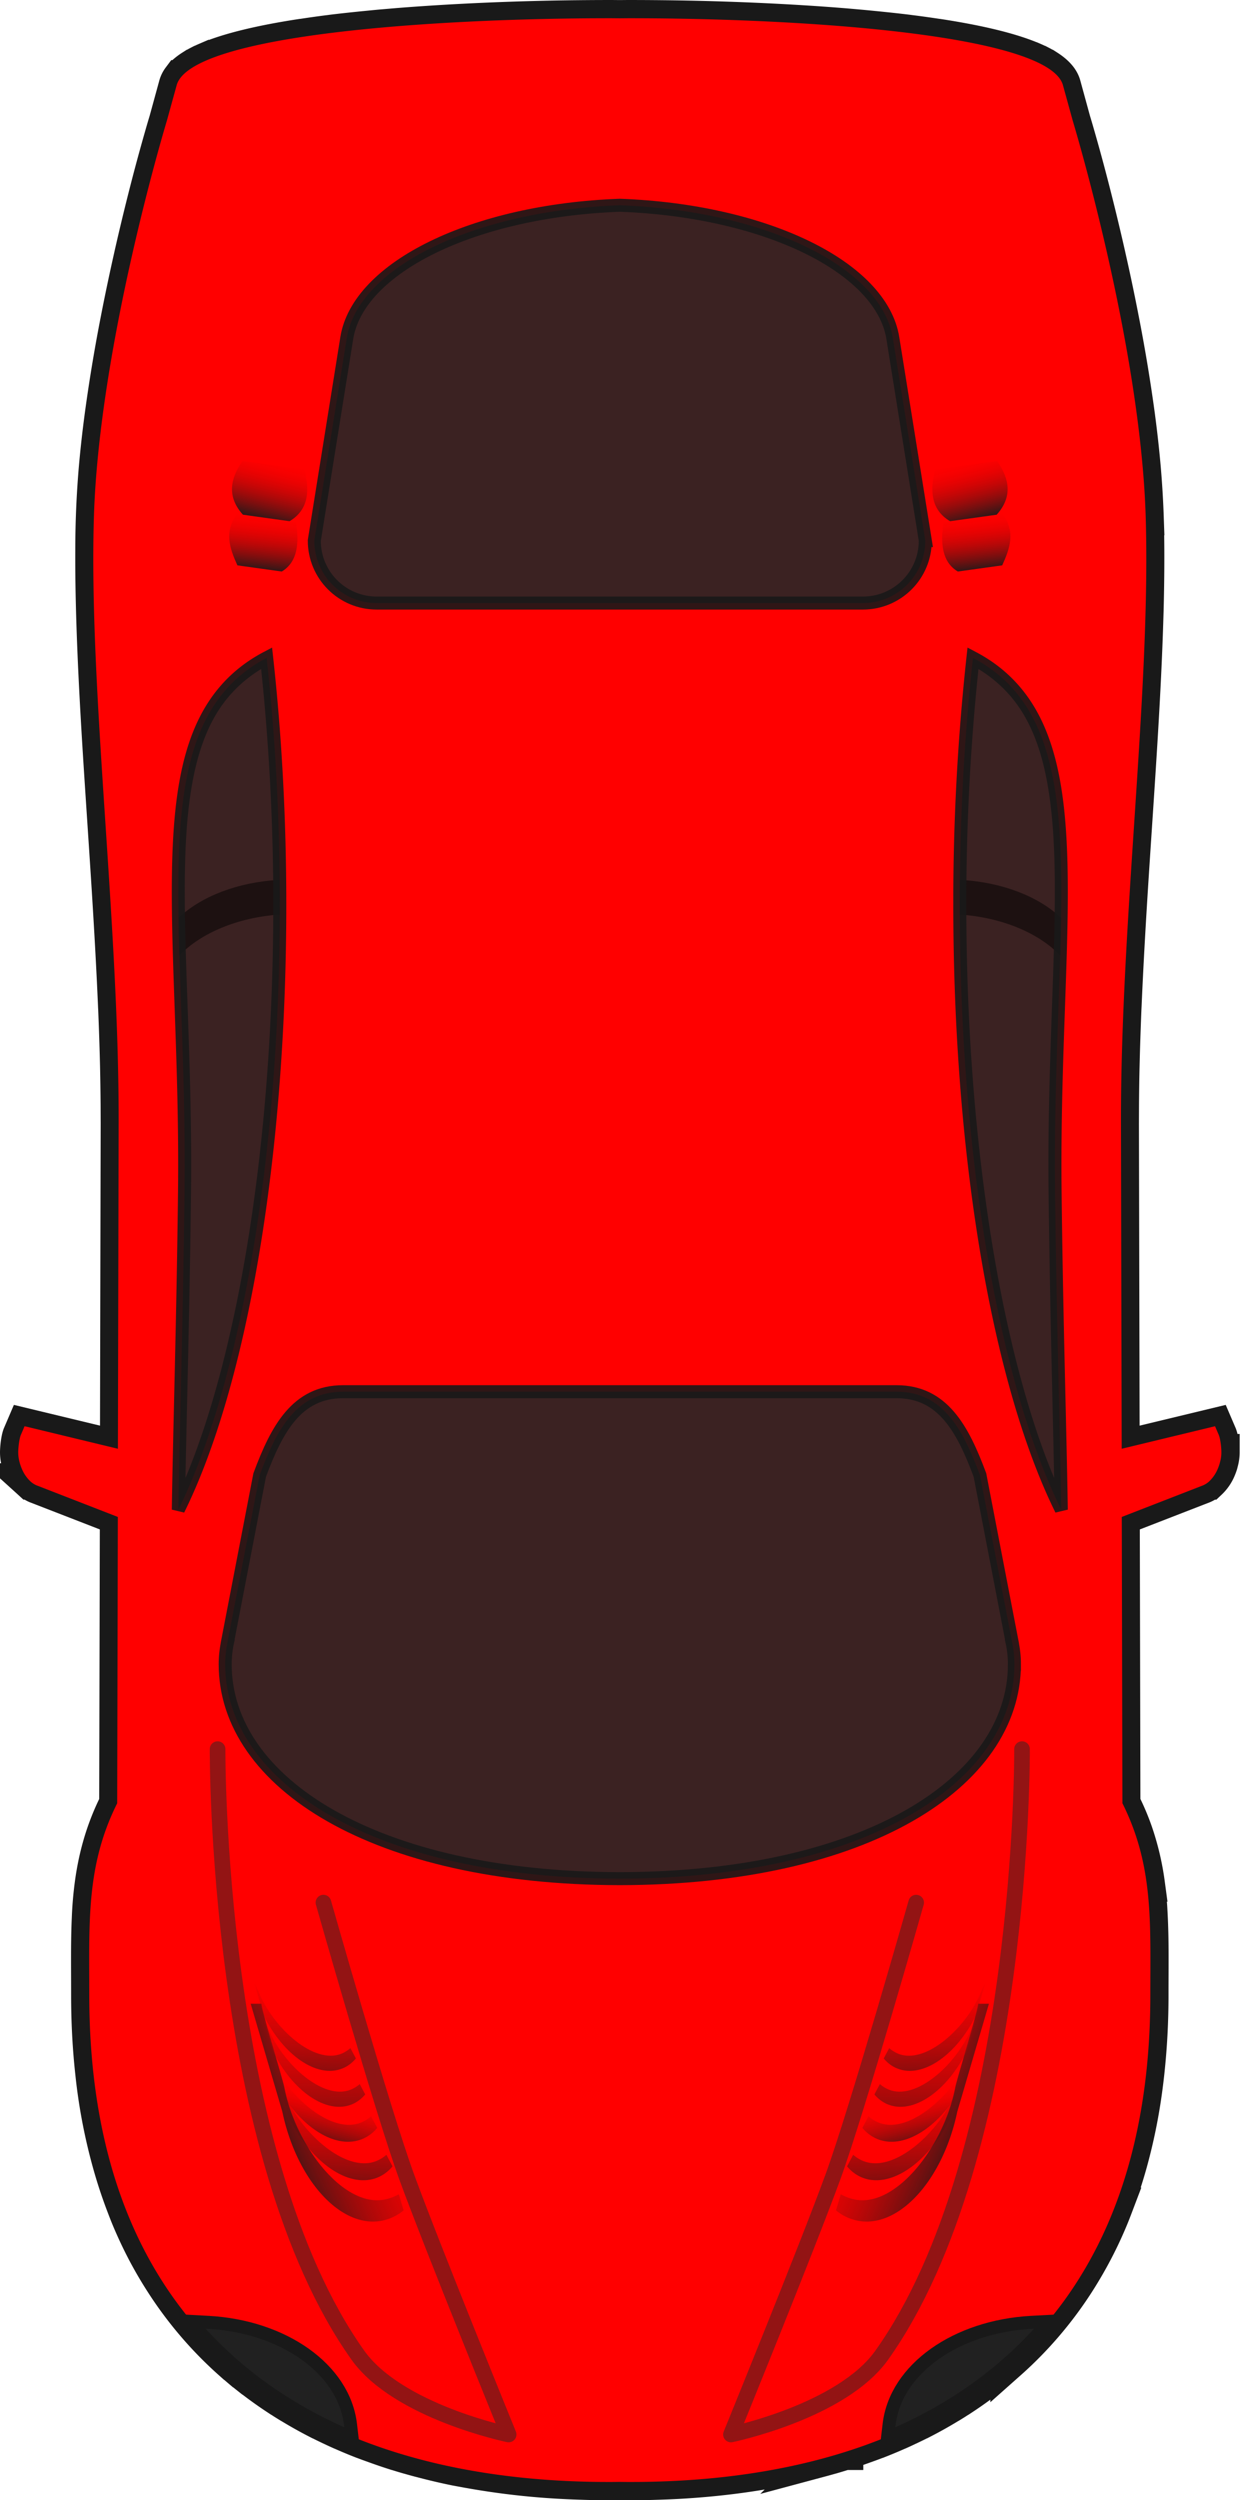 <svg xmlns="http://www.w3.org/2000/svg" xmlns:xlink="http://www.w3.org/1999/xlink" width="476.15" height="960"><defs><linearGradient id="d"><stop offset="0"/><stop stop-color="#b3b3b3" stop-opacity="0" offset="1"/></linearGradient><linearGradient id="c"><stop offset="0"/><stop stop-color="#ccc" stop-opacity="0" offset="1"/></linearGradient><linearGradient id="b"><stop stop-color="#333" offset="0"/><stop stop-color="gray" stop-opacity="0" offset="1"/></linearGradient><linearGradient id="a"><stop stop-color="#1a1a1a" offset="0"/><stop stop-color="#f30000" stop-opacity="0" offset="1"/></linearGradient><linearGradient xlink:href="#a" id="e" y2="320.93" x2="864.66" y1="328.02" x1="889.62" gradientTransform="scale(.929 1.076)" gradientUnits="userSpaceOnUse"/><linearGradient xlink:href="#a" id="k" y2="329.95" x2="810.15" y1="333.27" x1="875.37" gradientTransform="scale(.929 1.076)" gradientUnits="userSpaceOnUse"/><linearGradient xlink:href="#a" id="g" y2="317.56" x2="850.61" y1="322.76" x1="919.64" gradientTransform="scale(.929 1.076)" gradientUnits="userSpaceOnUse"/><linearGradient xlink:href="#a" id="n" y2="121.43" x2="864.66" y1="114.35" x1="889.62" gradientTransform="scale(.929 1.076)" gradientUnits="userSpaceOnUse"/><linearGradient xlink:href="#a" id="o" y2="126.73" x2="908.94" y1="126.79" x1="921.61" gradientTransform="scale(.929 1.076)" gradientUnits="userSpaceOnUse"/><linearGradient xlink:href="#a" id="p" y2="124.8" x2="850.61" y1="119.61" x1="919.64" gradientTransform="scale(.929 1.076)" gradientUnits="userSpaceOnUse"/><linearGradient xlink:href="#a" id="q" y2="154.43" x2="714.22" y1="146.05" x1="725.51" gradientTransform="scale(1.193 .838)" gradientUnits="userSpaceOnUse"/><linearGradient xlink:href="#a" id="r" y2="195.35" x2="674.18" y1="134.53" x1="711.67" gradientTransform="scale(1.193 .838)" gradientUnits="userSpaceOnUse"/><linearGradient xlink:href="#a" id="s" y2="118.96" x2="818.42" y1="120" x1="897.93" gradientTransform="scale(.929 1.076)" gradientUnits="userSpaceOnUse"/><linearGradient xlink:href="#a" id="t" y2="112.41" x2="810.15" y1="109.09" x1="875.37" gradientTransform="scale(.929 1.076)" gradientUnits="userSpaceOnUse"/><linearGradient xlink:href="#a" id="u" y2="96.97" x2="197.92" y1="88.8" x1="223.77" gradientTransform="scale(.894 1.118)" gradientUnits="userSpaceOnUse"/><linearGradient xlink:href="#a" id="v" y2="92.34" x2="215.45" y1="89.06" x1="239.46" gradientTransform="scale(.916 1.091)" gradientUnits="userSpaceOnUse"/><linearGradient xlink:href="#a" id="f" y2="315.63" x2="908.94" y1="315.57" x1="921.61" gradientTransform="scale(.929 1.076)" gradientUnits="userSpaceOnUse"/><linearGradient xlink:href="#a" id="h" y2="413.58" x2="714.22" y1="421.96" x1="725.51" gradientTransform="scale(1.193 .838)" gradientUnits="userSpaceOnUse"/><linearGradient xlink:href="#a" id="i" y2="372.65" x2="674.18" y1="433.48" x1="711.67" gradientTransform="scale(1.193 .838)" gradientUnits="userSpaceOnUse"/><linearGradient xlink:href="#a" id="j" y2="323.4" x2="818.42" y1="322.36" x1="897.93" gradientTransform="scale(.929 1.076)" gradientUnits="userSpaceOnUse"/><linearGradient xlink:href="#a" id="l" y2="328.75" x2="197.92" y1="336.91" x1="223.77" gradientTransform="scale(.894 1.118)" gradientUnits="userSpaceOnUse"/><linearGradient xlink:href="#a" id="m" y2="343.89" x2="215.45" y1="347.17" x1="239.46" gradientTransform="scale(.916 1.091)" gradientUnits="userSpaceOnUse"/></defs><g transform="rotate(90 238 238)"><path d="M557.59 7c-1.51 0-4.72.3-6.47.94l-3.5 1.5 8.66 35.94-124.82.28-7.34-.03c-4.91-.04-9.86-.1-14.84-.22-7.3-.17-14.67-.42-22.07-.72l-1.18-.06c-14.94-.64-30.01-1.5-45.03-2.44-20.33-1.29-40.52-2.71-60.13-3.88-14.53-.86-28.73-1.58-42.37-2a749.5 749.5 0 0 0-27.25-.4c-4.32.02-8.57.09-12.72.22a371.1 371.1 0 0 0-19.1 1.16 451.5 451.5 0 0 0-19.59 2.18h-.03a638.7 638.7 0 0 0-38.6 6.44h-.02a765.5 765.5 0 0 0-23.6 5h-.03a893.08 893.08 0 0 0-29.25 7.15 738.52 738.52 0 0 0-18.1 5c-2.47.72-3.8 1.13-3.8 1.13l-13.7 3.75c-.9.25-1.77.7-2.62 1.31-.28.21-.56.44-.84.69-1.1.98-2.15 2.27-3.16 3.84v.03c-.5.79-1.02 1.64-1.5 2.57v.03a47.1 47.1 0 0 0-1.4 2.97v.03c-3.67 8.5-6.62 21.13-8.94 36.21v.04l-.1.71c-.5 3.34-.99 6.8-1.43 10.35l-.1.72c-.5 4.04-.94 8.2-1.37 12.47v.03c-.21 2.13-.43 4.3-.62 6.47v.03c-.2 2.17-.39 4.35-.57 6.56v.03c-.36 4.44-.68 8.95-.97 13.5v.03c-.87 13.69-1.46 27.8-1.78 41.56v.04c-.21 9.19-.31 18.2-.31 26.9l.03 2.94-.03 2.94c0 8.7.1 17.71.31 26.9v.03c.32 13.78.91 27.88 1.78 41.57v.03c.3 4.55.61 9.06.97 13.5v.03l.56 6.56v.03c.2 2.18.42 4.34.63 6.47v.03c.43 4.27.87 8.43 1.37 12.47l.1.72c.44 3.55.93 7.01 1.44 10.34.03.24.05.49.09.72v.03c2.32 15.1 5.27 27.71 8.94 36.22v.03a47.1 47.1 0 0 0 1.4 2.97v.03c.48.93 1 1.78 1.5 2.57v.03c1 1.57 2.06 2.86 3.16 3.84.28.25.56.48.84.69a8.11 8.11 0 0 0 2.63 1.31l13.69 3.75s1.33.41 3.8 1.13c3.72 1.07 9.98 2.86 18.1 5a912.52 912.52 0 0 0 29.25 7.15h.03a836.75 836.75 0 0 0 23.6 5h.03a639.04 639.04 0 0 0 38.6 6.44h.02a451.5 451.5 0 0 0 19.6 2.19 371.04 371.04 0 0 0 31.8 1.37c8.8.05 17.89-.11 27.26-.4 13.64-.42 27.84-1.14 42.37-2 19.6-1.17 39.8-2.6 60.13-3.88 15.02-.94 30.1-1.8 45.03-2.44.4-.01.79-.04 1.18-.06 7.4-.3 14.77-.55 22.07-.72 4.98-.11 9.93-.18 14.84-.22l7.34-.03 124.82.28-8.66 35.94 3.5 1.5c1.75.63 4.96.93 6.47.94.85 0 1.75-.07 2.69-.25.3-.06.62-.14.93-.22l.94-.25c.63-.2 1.26-.42 1.88-.69 1.82-.79 3.53-1.93 4.78-3.3 0-.02.02-.03.03-.04a8.31 8.31 0 0 0 1.47-2.28l12.15-31.31 109.94.25c.75.37 1.47.74 2.22 1.09a93.39 93.39 0 0 0 13.22 5.03c5.1 1.5 10.18 2.55 15.34 3.25a139.66 139.66 0 0 0 13.5 1.16c3.06.14 6.14.21 9.31.25 6.35.07 12.98 0 20 0 10.41 0 20.32-.53 29.78-1.57a210.87 210.87 0 0 0 37-7.22 180.7 180.7 0 0 0 14.19-4.78c1.52-.58 3.04-1.16 4.53-1.78a164.87 164.87 0 0 0 12.94-6.06 155.52 155.52 0 0 0 11.97-7 147.49 147.49 0 0 0 30.4-26v-.03c.97-1.1 1.94-2.2 2.88-3.31v-.03c.94-1.12 1.87-2.26 2.78-3.41v-.03c2.72-3.46 5.31-7.02 7.75-10.72v-.03c.8-1.23 1.63-2.47 2.4-3.72v-.03a167.9 167.9 0 0 0 6.63-11.66v-.03a176.6 176.6 0 0 0 2-4.03v-.03c.65-1.35 1.32-2.72 1.94-4.1v-.03c1.24-2.76 2.44-5.55 3.56-8.4v-.03c.56-1.43 1.1-2.87 1.62-4.32v-.03a202.88 202.88 0 0 0 3.04-8.81v-.03c.47-1.49.93-3 1.37-4.5v-.03c.44-1.51.87-3.03 1.28-4.56v-.04c1.24-4.6 2.37-9.3 3.35-14.09v-.03c.32-1.59.6-3.2.9-4.81v-.03a285.52 285.52 0 0 0 4.16-35.22v-.03c.1-1.73.18-3.48.25-5.22v-.03c.14-3.5.25-7.01.28-10.57v-.03c.02-1.78.01-3.58 0-5.37 0-.64-.02-1.27-.03-1.9l.03-1.92c.01-1.8.02-3.59 0-5.37v-.03c-.03-3.56-.14-7.07-.28-10.56v-.04c-.07-1.74-.15-3.49-.25-5.21v-.04c-.7-12.15-2.08-23.9-4.16-35.21v-.04c-.3-1.6-.58-3.22-.9-4.8v-.04c-.98-4.79-2.11-9.48-3.35-14.1v-.02a221.4 221.4 0 0 0-1.28-4.57v-.03c-.44-1.5-.9-3-1.37-4.5v-.03a209.07 209.07 0 0 0-3.04-8.81v-.03a197 197 0 0 0-1.62-4.32v-.03a187.44 187.44 0 0 0-3.56-8.4v-.03c-.62-1.38-1.29-2.74-1.94-4.1v-.03a176.6 176.6 0 0 0-2-4.03v-.03c-2.06-4-4.28-7.88-6.63-11.66V110c-.77-1.25-1.6-2.49-2.4-3.72v-.03c-2.44-3.7-5.03-7.26-7.75-10.72v-.03c-.9-1.15-1.84-2.28-2.78-3.4v-.04c-.94-1.12-1.9-2.22-2.88-3.3v-.04a147.1 147.1 0 0 0-34.28-28.44 155.52 155.52 0 0 0-21.03-10.62c-1.49-.62-3-1.2-4.53-1.78a180.68 180.68 0 0 0-19.16-6.16 210.88 210.88 0 0 0-20.9-4.37 237.1 237.1 0 0 0-11.13-1.47A274.28 274.28 0 0 0 766 34.3c-7.02 0-13.65-.07-20 0a273.52 273.52 0 0 0-13.87.5c-3.01.22-6 .51-8.94.9a102.27 102.27 0 0 0-19.72 4.67 93.39 93.39 0 0 0-8.84 3.62c-.75.35-1.47.72-2.22 1.1l-109.94.24-12.15-31.3a8.31 8.31 0 0 0-1.47-2.29l-.03-.03a14.07 14.07 0 0 0-4.78-3.31c-.62-.27-1.25-.5-1.88-.7l-.94-.24c-.31-.08-.62-.16-.93-.22-.94-.18-1.84-.25-2.7-.25z" stroke="#191919" stroke-width="14"/><path d="M557.59 7c-1.51 0-4.72.3-6.47.94l-3.5 1.5 8.66 35.84-124.82.28c-77.96.17-166.52-11.5-232.93-9.5s-152.12 28-152.12 28l-13.7 3.78C13.48 73.14 7 165.21 7 234.63l.03 3.37-.03 3.38c0 69.4 6.47 161.48 25.72 166.78l13.69 3.78s85.7 26 152.12 28c66.41 2 154.97-9.67 232.93-9.5l124.82.28-8.66 35.84 3.5 1.5c1.75.63 4.96.93 6.47.94.85 0 1.75-.07 2.69-.25a18.38 18.38 0 0 0 3.75-1.16 14 14 0 0 0 4.78-3.28l.03-.03a8.31 8.31 0 0 0 1.47-2.28l12.15-31.25 109.94.25c23.9 11.94 45.51 10.72 73.6 10.72 133.24 0 187.62-86.59 186.99-201.38l-.03-2.34.03-2.34c.63-114.8-53.75-201.38-187-201.38-28.08 0-49.7-1.22-73.6 10.72l-109.93.25L570.31 14a8.32 8.32 0 0 0-1.47-2.28l-.03-.03a14 14 0 0 0-4.78-3.28 17.94 17.94 0 0 0-2.82-.94c-.31-.08-.62-.16-.93-.22-.94-.18-1.84-.25-2.7-.25z" fill="red"/><path d="M347.4 368.54c-33.36 0-65.3 1.8-94.8 5.07 25.65 48.71 97.98 30.26 205.55 31.53 49.69.58 89.54 1.88 121.53 2.37-47.16-23.33-133.53-38.97-232.28-38.97z" opacity=".9" fill="#262626"/><path d="M347.4 368.54c-3.2 0-6.38.03-9.56.07.82 16.17 6.43 30.25 14.6 38.84 4.67-.08 9.49-.2 14.43-.34-8.56-8.2-14.6-22.23-15.72-38.57h-3.75z" opacity=".5"/><path d="M936.08 340.8l-5.09.6c-21.54 2.51-37.69 25.98-39.28 54.53l-.38 7.13 5.25-4.85c15.9-14.68 28.3-32.5 37.41-52.75z" fill="#212121" stroke="#191919" stroke-width="5"/><path d="M730.54 351.8s79.67-22.6 105.37-31.98c26.84-9.8 98.86-39.14 98.86-39.14s-8.74 42.47-30.48 57.92c-77.22 54.87-232.69 53.85-232.69 53.85" opacity=".5" fill="none" stroke="#292929" stroke-width="6" stroke-linecap="round" stroke-linejoin="round"/><path d="M817.03 331.14l-4.44 2.35c1 1.16 1.8 2.43 2.38 3.84 4.8 11.72-10.74 29.24-26.87 35.78-.52.21-1.82.84-3.41 1.66l13.62-3.88c17.31-8.45 27.47-23.08 23-34a14.69 14.69 0 0 0-4.28-5.75z" fill="url(#e)"/><path d="M825.62 326.68l-4.44 2.35c.99 1.15 1.8 2.43 2.37 3.84 4.8 11.72-10.73 29.24-26.87 35.78-.52.21-1.81.84-3.4 1.66l13.62-3.88c17.3-8.45 27.47-23.08 23-34a14.69 14.69 0 0 0-4.28-5.75z" fill="url(#f)"/><path d="M831.8 325.27l-4.43 2.34c.99 1.16 1.8 2.43 2.37 3.85 4.8 11.71-10.73 29.23-26.87 35.78-.52.2-1.82.84-3.41 1.65l13.63-3.87c17.3-8.46 27.47-23.08 23-34a14.69 14.69 0 0 0-4.29-5.75z" fill="url(#g)"/><path d="M848.71 321l-6.19 1.84a18.28 18.28 0 0 1 2.03 5.47c3.12 16.03-20.96 34.28-43.03 38.5-3.4.65-28.88 8.57-32.15 8.8v4.13l41.43-12.15c26.29-5.5 44.95-22.45 41.88-38.25a18.91 18.91 0 0 0-3.97-8.34z" fill="url(#h)"/><path d="M848.71 321l-6.19 1.84a18.28 18.28 0 0 1 2.03 5.47c3.12 16.03-20.96 34.28-43.03 38.5-3.4.65-28.88 8.57-32.15 8.8v4.13l41.43-12.15c26.29-5.5 44.95-22.45 41.88-38.25a18.91 18.91 0 0 0-3.97-8.34z" fill="url(#i)"/><path d="M804.19 335.76l-3.97 2.1c.89 1.03 1.6 2.17 2.12 3.43 4.29 10.47-9.59 26.12-24 31.97-.47.18-1.62.75-3.05 1.48l12.17-3.47c15.46-7.55 24.54-20.62 20.55-30.37-.82-2-2.12-3.72-3.82-5.14z" fill="url(#j)"/><path d="M790.38 339.34l-3.97 2.1c.89 1.02 1.6 2.16 2.13 3.42 4.28 10.47-9.6 26.12-24.01 31.97-.46.19-1.62.75-3.04 1.48l12.17-3.46c15.46-7.56 24.54-20.62 20.54-30.38-.82-2-2.12-3.72-3.82-5.13z" fill="url(#k)"/><path d="M180.33 359.03c8.3-2.02 15.48-1.48 19.8 5.79l-2.5 17.9c-6.87 6.17-13.75 4.95-20.62.15z" fill="url(#l)"/><path d="M200.6 362.3c8.16-1.22 15.17-.58 18.85 5.5l-2.38 17.04c-6.48 2.97-12.98 5.2-19.63.14z" fill="url(#m)"/><path d="M347.4 366.06c-33.45 0-65.49 1.79-95.09 5.06l-3.66.4 1.72 3.26c6.67 12.66 16.56 21.1 29.06 26.43 12.5 5.33 27.58 7.62 45.1 8.44 35.04 1.65 79.95-2.63 133.59-2 49.66.58 89.5 1.88 121.53 2.38l1.13-4.75c-47.85-23.68-134.36-39.22-233.38-39.22zm0 5c91.17 0 171.75 13.48 220.1 33.72-29.96-.59-65.22-1.61-109.32-2.13-53.93-.63-98.97 3.65-133.4 2.03-17.22-.8-31.77-3.1-43.4-8.06-10.46-4.45-18.5-11.15-24.5-20.9a867.23 867.23 0 0 1 90.52-4.66z" opacity=".9" fill="#191919"/><path d="M207.56 120.69l-77.75 12.47c-27.15 4.35-48.95 48.77-51 104.84 2.05 56.07 23.85 100.49 51 104.84l77.75 12.47c13.3 0 24-10.7 24-24V144.7c0-13.3-10.7-24-24-24zM639.02 86.47c-2.96 0-5.89.33-8.78.97l-.03-.03-63.84 12.3c-17.73 6.61-32 14.28-32 32v212.57c0 17.73 14.27 25.4 32 32l63.84 12.31.03-.03c2.9.64 5.82.97 8.78.97 45.4 0 82.2-57.36 82.32-151.53-.12-94.17-36.92-151.53-82.32-151.53z" opacity=".9" fill="#262626" stroke="#191919" stroke-width="5"/><path d="M347.4 107.46c-33.36 0-65.3-1.8-94.8-5.07 25.65-48.7 97.98-30.26 205.55-31.53 49.69-.58 89.54-1.88 121.53-2.37-47.16 23.33-133.53 38.97-232.28 38.97z" opacity=".9" fill="#262626"/><path d="M347.4 107.46c-3.2 0-6.38-.03-9.56-.07.82-16.17 6.43-30.25 14.6-38.84 4.67.08 9.49.2 14.43.34-8.56 8.2-14.6 22.23-15.72 38.57h-3.75z" opacity=".5"/><path d="M936.08 135.2l-5.09-.6c-21.54-2.51-37.69-25.98-39.28-54.53l-.38-7.13 5.25 4.85c15.9 14.68 28.3 32.5 37.41 52.75z" fill="#212121" stroke="#191919" stroke-width="5"/><path d="M730.54 124.2s79.67 22.6 105.37 31.98c26.84 9.8 98.86 39.14 98.86 39.14s-8.74-42.47-30.48-57.92C827.07 82.53 671.6 83.55 671.6 83.55" opacity=".5" fill="none" stroke="#292929" stroke-width="6" stroke-linecap="round" stroke-linejoin="round"/><path d="M817.03 144.86l-4.44-2.35c1-1.16 1.8-2.43 2.38-3.84 4.8-11.72-10.74-29.24-26.87-35.78-.52-.21-1.82-.84-3.41-1.66l13.62 3.88c17.31 8.45 27.47 23.08 23 34a14.69 14.69 0 0 1-4.28 5.75z" fill="url(#n)"/><path d="M825.62 149.32l-4.44-2.35c.99-1.15 1.8-2.43 2.37-3.84 4.8-11.72-10.73-29.24-26.87-35.78a60.6 60.6 0 0 1-3.4-1.66l13.62 3.88c17.3 8.45 27.47 23.08 23 34a14.69 14.69 0 0 1-4.28 5.75z" fill="url(#o)"/><path d="M831.8 150.73l-4.43-2.34c.99-1.16 1.8-2.43 2.37-3.85 4.8-11.71-10.73-29.23-26.87-35.78a60.6 60.6 0 0 1-3.41-1.65l13.63 3.87c17.3 8.46 27.47 23.08 23 34a14.69 14.69 0 0 1-4.29 5.75z" fill="url(#p)"/><path d="M848.71 155l-6.19-1.84a18.28 18.28 0 0 0 2.03-5.47c3.12-16.03-20.96-34.28-43.03-38.5-3.4-.65-28.88-8.57-32.15-8.8v-4.13l41.43 12.15c26.29 5.5 44.95 22.45 41.88 38.25a18.91 18.91 0 0 1-3.97 8.34z" fill="url(#q)"/><path d="M848.71 155l-6.19-1.84a18.28 18.28 0 0 0 2.03-5.47c3.12-16.03-20.96-34.28-43.03-38.5-3.4-.65-28.88-8.57-32.15-8.8v-4.13l41.43 12.15c26.29 5.5 44.95 22.45 41.88 38.25a18.91 18.91 0 0 1-3.97 8.34z" fill="url(#r)"/><path d="M804.19 140.24l-3.97-2.1c.89-1.03 1.6-2.17 2.12-3.43 4.29-10.47-9.59-26.12-24-31.97-.47-.18-1.62-.75-3.05-1.48l12.17 3.47c15.46 7.55 24.54 20.62 20.55 30.37-.82 2-2.12 3.72-3.82 5.14z" fill="url(#s)"/><path d="M790.38 136.66l-3.97-2.1c.89-1.02 1.6-2.16 2.13-3.42 4.28-10.47-9.6-26.12-24.01-31.97a54.1 54.1 0 0 1-3.04-1.48l12.17 3.46c15.46 7.56 24.54 20.62 20.54 30.38-.82 2-2.12 3.72-3.82 5.13z" fill="url(#t)"/><path d="M180.33 116.97c8.3 2.02 15.48 1.48 19.8-5.79l-2.5-17.9c-6.87-6.17-13.75-4.95-20.62-.15l3.32 23.84z" fill="url(#u)"/><path d="M200.6 113.7c8.16 1.22 15.17.58 18.85-5.5l-2.38-17.04c-6.48-2.97-12.98-5.2-19.63-.14z" fill="url(#v)"/><path d="M347.4 109.94a870.2 870.2 0 0 1-95.09-5.06l-3.66-.4 1.72-3.26c6.67-12.66 16.56-21.1 29.06-26.43 12.5-5.33 27.58-7.62 45.1-8.44 35.04-1.65 79.95 2.63 133.59 2 49.66-.58 89.5-1.88 121.53-2.38l1.13 4.75c-47.85 23.68-134.36 39.22-233.38 39.22zm0-5c91.17 0 171.75-13.48 220.1-33.72-29.96.59-65.22 1.61-109.32 2.13-53.93.63-98.97-3.65-133.4-2.03-17.22.8-31.77 3.1-43.4 8.06-10.46 4.45-18.5 11.16-24.5 20.9a867.23 867.23 0 0 0 90.52 4.66z" opacity=".9" fill="#191919"/></g></svg>